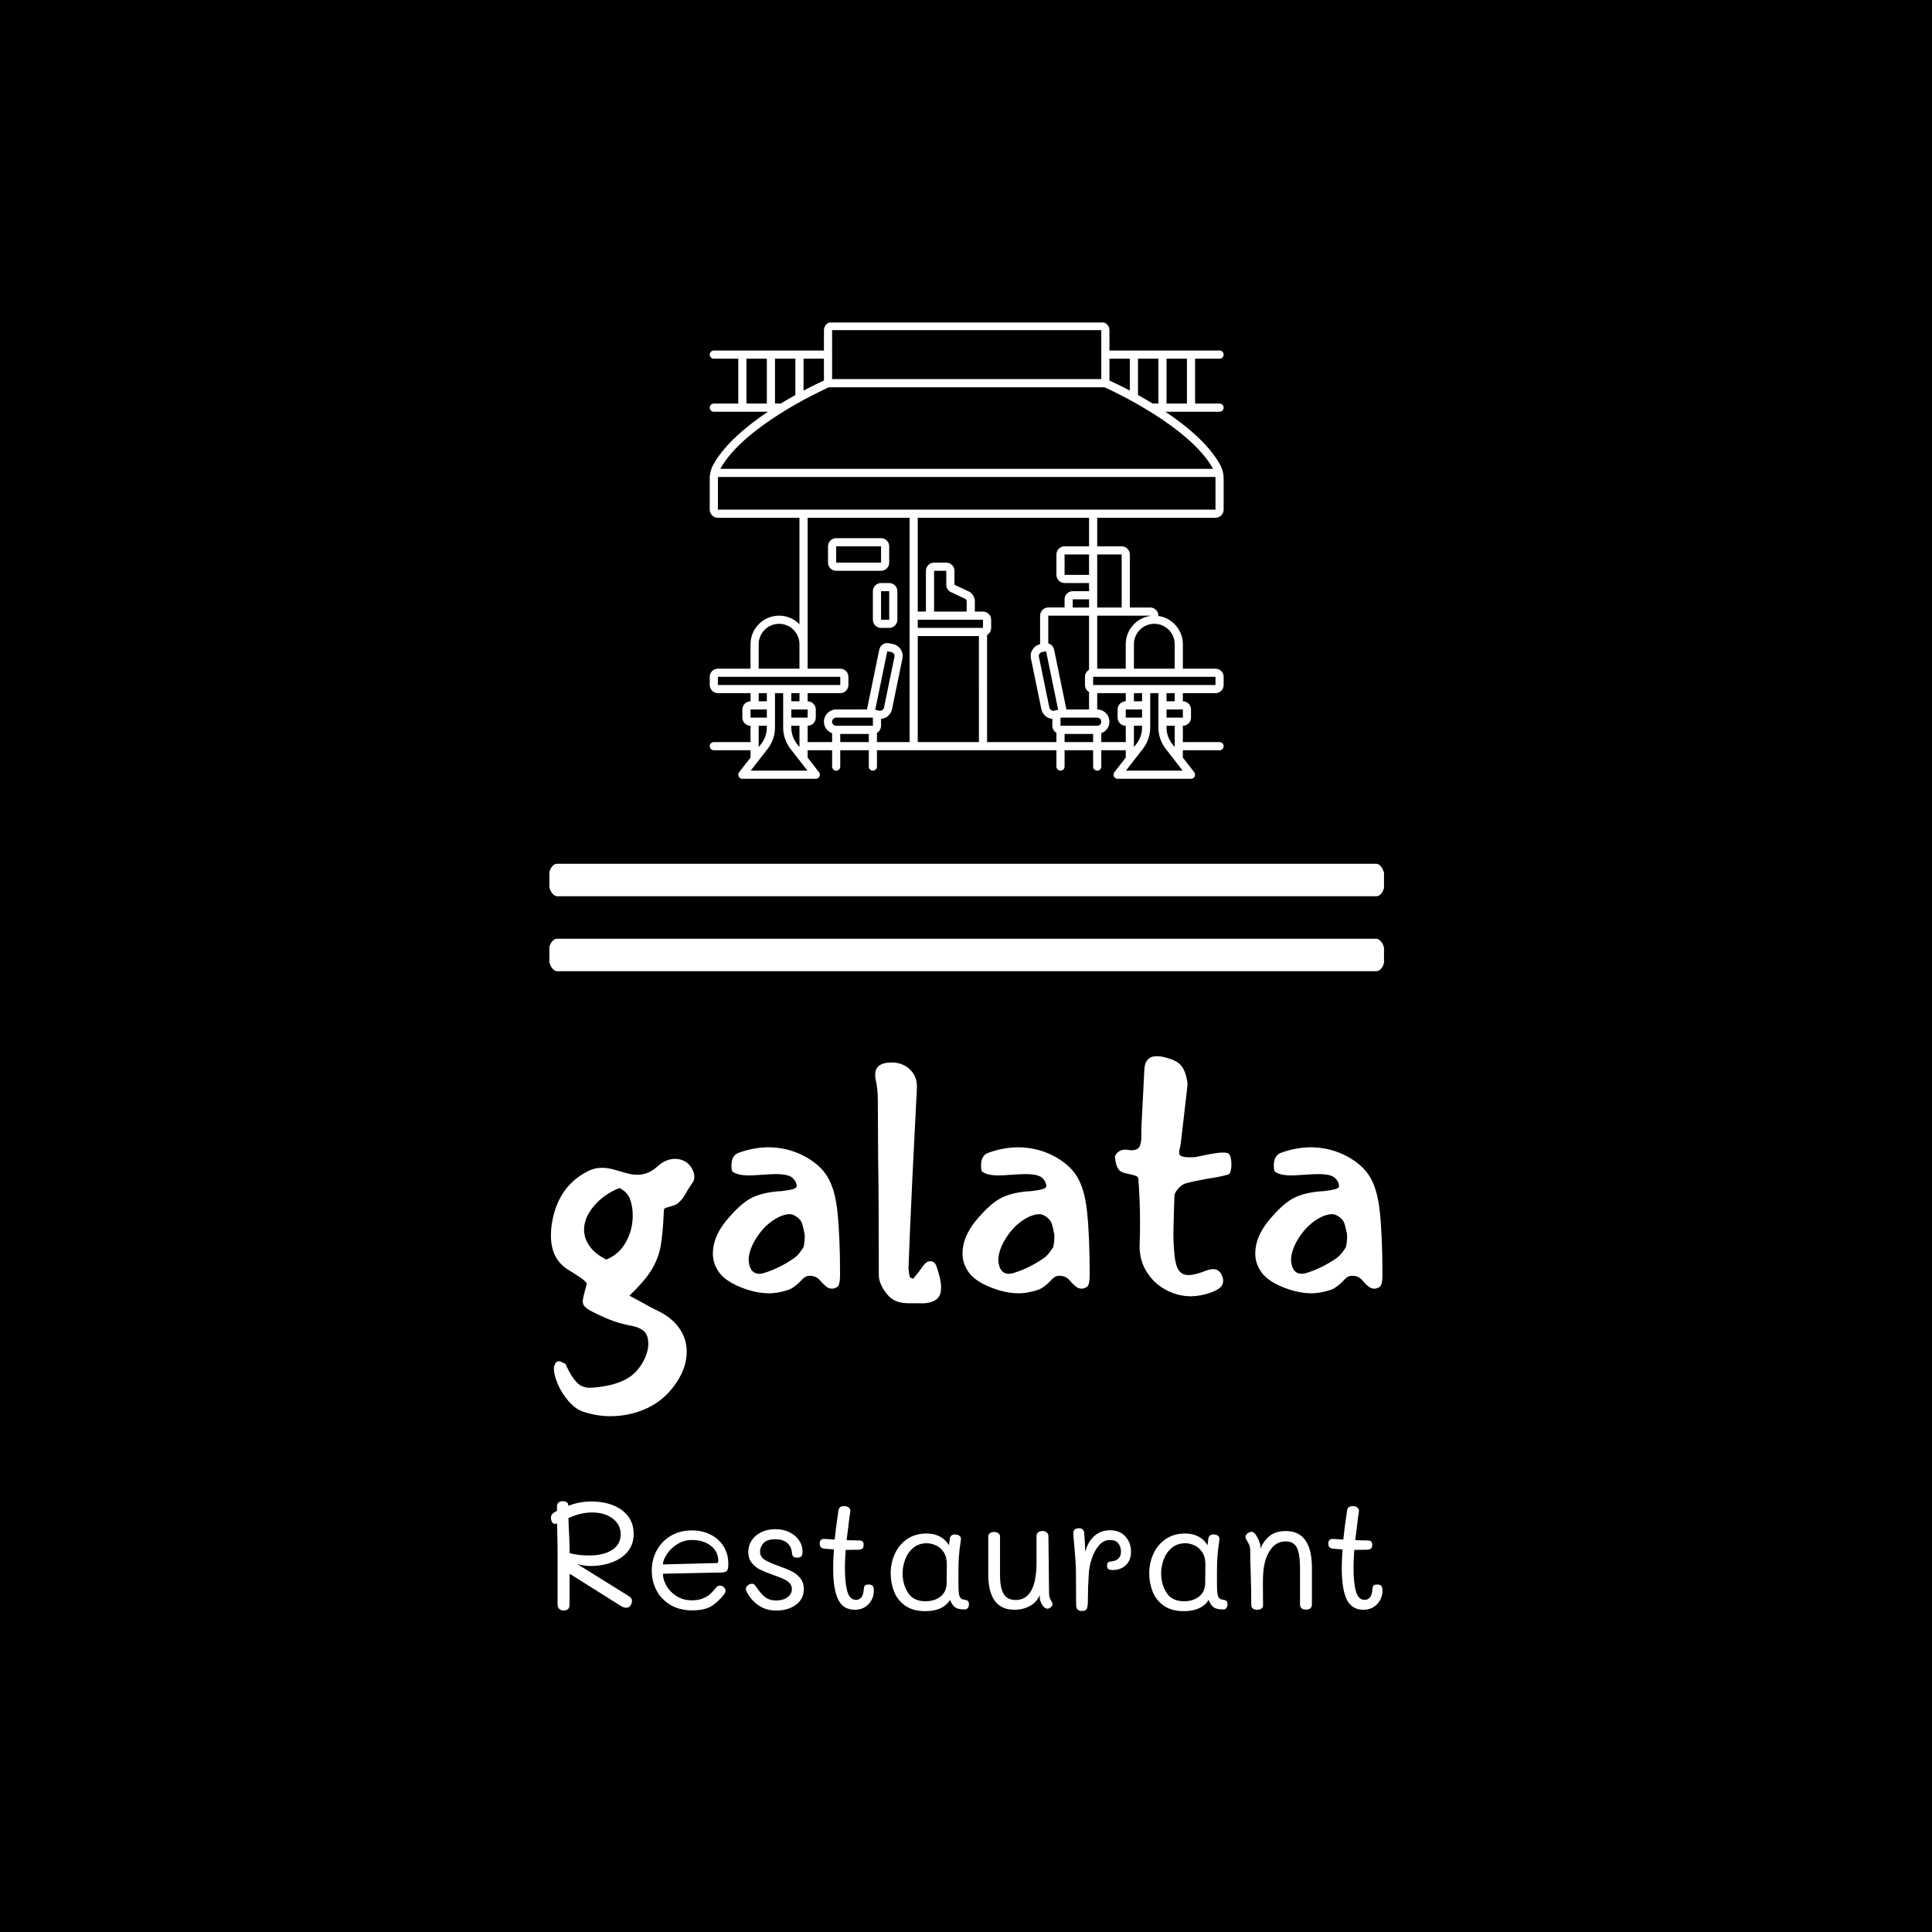 <svg xmlns="http://www.w3.org/2000/svg" version="1.1" xmlns:xlink="http://www.w3.org/1999/xlink" xmlns:svgjs="http://svgjs.dev/svgjs" width="1500" height="1500" viewBox="0 0 1500 1500"><rect width="1500" height="1500" fill="#000000"></rect><g transform="matrix(0.432,0,0,0.432,426.538,250.405)"><svg viewBox="0 0 160 247" data-background-color="#f2f0e4" preserveAspectRatio="xMidYMid meet" height="2315" width="1500" xmlns="http://www.w3.org/2000/svg" xmlns:xlink="http://www.w3.org/1999/xlink"><g id="tight-bounds" transform="matrix(1,0,0,1,-0.127,-0.1)"><svg viewBox="0 0 160.253 247.2" height="247.2" width="160.253"><g><svg viewBox="0 0 397.498 613.164" height="247.2" width="160.253"><g><rect width="397.498" height="15.442" x="0" y="257.695" fill="#ffffff" opacity="1" stroke-width="0" stroke="transparent" fill-opacity="1" class="rect-qz-0" data-fill-palette-color="primary" rx="1%" id="qz-0" data-palette-color="#3d3028"></rect></g><g><rect width="397.498" height="15.442" x="0" y="293.348" fill="#ffffff" opacity="1" stroke-width="0" stroke="transparent" fill-opacity="1" class="rect-qz-1" data-fill-palette-color="primary" rx="1%" id="qz-1" data-palette-color="#3d3028"></rect></g><g transform="matrix(1,0,0,1,0.989,349.213)"><svg viewBox="0 0 395.52 263.951" height="263.951" width="395.52"><g id="textblocktransform"><svg viewBox="0 0 395.52 263.951" height="263.951" width="395.52" id="textblock"><g><svg viewBox="0 0 395.52 171.229" height="171.229" width="395.52"><g transform="matrix(1,0,0,1,0,0)"><svg width="395.52" viewBox="1.75 -35.9 125.54 54.353" height="171.229" data-palette-color="#3d3028"><path d="M18.8-12.6Q18.65-9 18.3-7.15 17.95-5.3 16.93-3.63 15.9-1.95 13.6 0.25L13.6 0.25 15.35 1.2Q16.95 2.1 17.7 2.45L17.7 2.45Q19.95 3.5 21.1 5.13 22.25 6.75 22.25 8.7L22.25 8.7Q22.25 11.1 20.65 13.45L20.65 13.45Q18.95 15.95 16.4 17.18 13.85 18.4 10.95 18.45L10.95 18.45Q8.8 18.5 6.55 17.75L6.55 17.75Q5.5 17.4 4.45 16.23 3.4 15.05 2.78 13.6 2.15 12.15 2.2 11.05L2.2 11.05Q2.25 10.8 2.4 10.53 2.55 10.25 2.75 10.2L2.75 10.2Q2.8 10.15 2.95 10.15L2.95 10.15Q3.1 10.15 3.38 10.28 3.65 10.4 3.75 10.45L3.75 10.45Q4 10.55 4.1 10.9L4.1 10.9Q4.8 12.45 5.65 13.35 6.5 14.25 7.9 14.15L7.9 14.15Q13.05 13.8 14.95 11.3L14.95 11.3Q15.6 10.5 16.03 9.47 16.45 8.45 16.45 7.55L16.45 7.55Q16.45 6.25 15.83 5.65 15.2 5.05 13.9 4.8L13.9 4.8Q12.5 4.55 11.23 4.1 9.95 3.65 8.15 2.75L8.15 2.75Q7.25 2.3 6.9 1.95 6.55 1.6 6.55 1.1L6.55 1.1Q6.55 0.6 7.15-1.45L7.15-1.45Q7.25-1.75 6.23-2.45 5.2-3.15 4.45-3.6L4.45-3.6Q1.75-5.2 1.75-8.8L1.75-8.8Q1.75-9.8 1.9-10.7L1.9-10.7Q2.8-16.2 7.25-18.5L7.25-18.5Q8.3-19.05 9.45-19.05L9.45-19.05Q10.3-19.05 11.2-18.8 12.1-18.55 12.25-18.5L12.25-18.5 13.3-18.2Q14.05-18 14.75-18L14.75-18Q15.7-18 16.48-18.35 17.25-18.7 18.05-19.45L18.05-19.45Q19.2-20.4 20.5-20.4L20.5-20.4Q21.45-20.4 22.2-19.88 22.95-19.35 23.3-18.35L23.3-18.35Q23.4-17.95 23.4-17.7L23.4-17.7Q23.4-17.25 23.25-17L23.25-17Q23.1-16.8 22.4-15.7L22.4-15.7Q22.05-15.05 21.75-14.6 21.45-14.15 20.8-13.6L20.8-13.6Q20.35-13.35 19.85-13.23 19.35-13.1 19.07-13 18.8-12.9 18.8-12.6L18.8-12.6ZM8.3-13.35Q6.75-11.55 6.75-9.7L6.75-9.7Q6.75-8.4 7.58-7.23 8.4-6.05 10.1-5.2L10.1-5.2Q12-5.95 13.05-7.8 14.1-9.65 14.1-11.85L14.1-11.85Q14.1-13.2 13.7-14.3 13.3-15.4 12.1-16L12.1-16Q9.8-15.1 8.3-13.35L8.3-13.35ZM41.75-2.55Q41.3-2.75 40.85-2.75L40.85-2.75Q40.4-2.75 40.07-2.53 39.75-2.3 39.35-1.85L39.35-1.85Q38.75-1.25 38.1-0.85L38.1-0.85Q37.5-0.5 35.9-0.2L35.9-0.2Q35.2-0.1 34.75-0.1L34.75-0.1Q32.65-0.1 30.37-1.03 28.1-1.95 27.15-3.25L27.15-3.25Q26.15-4.65 26.2-6.25L26.2-6.25Q26.25-8.65 28.2-11.05L28.2-11.05Q30.1-13.35 31.67-14.3 33.25-15.25 36-15.5L36-15.5Q36.6-15.5 37.72-15.7 38.85-15.9 38.85-16.25L38.85-16.25Q38.85-16.95 38.22-17.53 37.6-18.1 35.7-18.1L35.7-18.1Q35-18.1 33.6-18L33.6-18Q32.2-17.9 31.65-17.9L31.65-17.9Q29.95-17.9 29.2-18.45L29.2-18.45Q29-18.55 29-19.4L29-19.4Q29-20.9 30.05-21.3L30.05-21.3Q32.2-22.1 34.5-22.15L34.5-22.15Q37.4-22.15 39.87-20.88 42.35-19.6 43.5-17.7L43.5-17.7Q44.65-15.8 45-12.45L45-12.45Q45.4-8.7 45.4-2.9L45.4-2.9Q45.4-1.3 44.95-1.05L44.95-1.05Q44.55-0.8 44.2-0.8L44.2-0.8Q43.75-0.8 43.37-1.07 43-1.35 42.55-1.85L42.55-1.85Q42.1-2.4 41.75-2.55L41.75-2.55ZM33.85-3.15Q36.2-3.85 38.45-5.4L38.45-5.4Q38.95-5.75 39.35-6.3 39.75-6.85 39.85-7L39.85-7Q39.95-7.15 40.02-7.88 40.1-8.6 40.05-9.05L40.05-9.05Q40-9.2 39.87-9.85 39.75-10.5 39.5-11L39.5-11Q39.25-11.4 38.7-11.75 38.15-12.1 37.7-12.05L37.7-12.05Q36.75-12 35.65-11.35 34.55-10.7 33.6-9.6L33.6-9.6Q32.65-8.45 32.12-7.28 31.6-6.1 31.6-5.1L31.6-5.1Q31.7-3.75 32.35-3.3L32.35-3.3Q32.7-3.05 33.2-3.05L33.2-3.05Q33.6-3.05 33.85-3.15L33.85-3.15ZM56.45-2.3Q57.45-3.5 57.9-4.2L57.9-4.2Q58.45-4.95 59.05-4.95L59.05-4.95Q59.65-4.95 59.95-4.2L59.95-4.2Q60.65-2.2 60.65-1.05L60.65-1.05Q60.65-0.55 60.6-0.3L60.6-0.3Q60.4 0.7 59.47 1.1 58.55 1.5 57.3 1.4L57.3 1.4Q56.85 1.4 55.77 1.4 54.7 1.4 53.92 1.1 53.15 0.8 52.55 0.1L52.55 0.1Q51.25-1.45 51.25-2.9L51.25-2.9Q51.25-14.6 51.15-20.5L51.15-20.5 51.1-29.3Q51.1-31.05 50.75-32.5L50.75-32.5Q50.7-32.75 50.7-33.1L50.7-33.1Q50.7-34.95 53.2-34.95L53.2-34.95Q54.85-34.95 55.97-33.88 57.1-32.8 57-31.05L57-31.05Q56.85-28.4 56.6-23.1L56.6-23.1 56.3-17.1Q55.9-8.6 55.75-4.35L55.75-4.35Q55.7-3.85 55.8-3.25 55.9-2.65 55.95-2.5L55.95-2.5 56.45-2.3ZM79.44-2.55Q78.99-2.75 78.54-2.75L78.54-2.75Q78.09-2.75 77.77-2.53 77.44-2.3 77.04-1.85L77.04-1.85Q76.44-1.25 75.79-0.85L75.79-0.85Q75.19-0.5 73.59-0.2L73.59-0.2Q72.89-0.1 72.44-0.1L72.44-0.1Q70.34-0.1 68.07-1.03 65.79-1.95 64.84-3.25L64.84-3.25Q63.84-4.65 63.89-6.25L63.89-6.25Q63.94-8.65 65.89-11.05L65.89-11.05Q67.79-13.35 69.37-14.3 70.94-15.25 73.69-15.5L73.69-15.5Q74.29-15.5 75.42-15.7 76.54-15.9 76.54-16.25L76.54-16.25Q76.54-16.95 75.92-17.53 75.29-18.1 73.39-18.1L73.39-18.1Q72.69-18.1 71.29-18L71.29-18Q69.89-17.9 69.34-17.9L69.34-17.9Q67.64-17.9 66.89-18.45L66.89-18.45Q66.69-18.55 66.69-19.4L66.69-19.4Q66.69-20.9 67.74-21.3L67.74-21.3Q69.89-22.1 72.19-22.15L72.19-22.15Q75.09-22.15 77.57-20.88 80.04-19.6 81.19-17.7L81.19-17.7Q82.34-15.8 82.69-12.45L82.69-12.45Q83.09-8.7 83.09-2.9L83.09-2.9Q83.09-1.3 82.64-1.05L82.64-1.05Q82.24-0.8 81.89-0.8L81.89-0.8Q81.44-0.8 81.07-1.07 80.69-1.35 80.24-1.85L80.24-1.85Q79.79-2.4 79.44-2.55L79.44-2.55ZM71.54-3.15Q73.89-3.85 76.14-5.4L76.14-5.4Q76.64-5.75 77.04-6.3 77.44-6.85 77.54-7L77.54-7Q77.64-7.15 77.72-7.88 77.79-8.6 77.74-9.05L77.74-9.05Q77.69-9.2 77.57-9.85 77.44-10.5 77.19-11L77.19-11Q76.94-11.4 76.39-11.75 75.84-12.1 75.39-12.05L75.39-12.05Q74.44-12 73.34-11.35 72.24-10.7 71.29-9.6L71.29-9.6Q70.34-8.45 69.82-7.28 69.29-6.1 69.29-5.1L69.29-5.1Q69.39-3.75 70.04-3.3L70.04-3.3Q70.39-3.05 70.89-3.05L70.89-3.05Q71.29-3.05 71.54-3.15L71.54-3.15ZM87.59-18.65Q87.24-19.05 87.12-19.5 86.99-19.95 86.89-20.75L86.89-20.75Q87.34-21.8 88.54-21.8L88.54-21.8Q89.14-21.7 89.39-21.7L89.39-21.7Q90.39-21.7 90.64-22.3 90.89-22.9 90.89-23.7 90.89-24.5 90.89-24.95L90.89-24.95 91.04-27.95Q91.09-28.95 91.17-30.43 91.24-31.9 91.34-33.85L91.34-33.85Q91.39-34.9 91.87-35.4 92.34-35.9 93.19-35.9L93.19-35.9Q93.79-35.9 94.14-35.8L94.14-35.8Q96.19-35.35 96.89-34.5 97.59-33.65 97.84-31.95L97.84-31.95Q97.89-31.6 97.74-30.5L97.74-30.5 96.84-22.7Q96.79-22.4 96.69-21.98 96.59-21.55 96.59-21.35L96.59-21.35Q96.59-20.9 97.09-20.75 97.59-20.6 98.94-20.65L98.94-20.65Q101.24-21.15 102.44-21.3L102.44-21.3Q102.69-21.35 103.24-21.35L103.24-21.35Q103.84-21.35 104.04-21.2L104.04-21.2Q104.24-21.1 104.37-20.63 104.49-20.15 104.49-19.55L104.49-19.55Q104.49-19 104.37-18.55 104.24-18.1 104.04-18.05L104.04-18.05Q102.69-17.65 100.84-17.4L100.84-17.4Q98.64-17 97.59-16.7L97.59-16.7Q97.04-16.55 96.49-15.95 95.94-15.35 95.89-14.85L95.89-14.85Q95.79-12.4 95.74-9.85L95.74-9.85Q95.69-7.9 95.89-5.95L95.89-5.95Q96.04-4.3 96.54-3.58 97.04-2.85 98.04-2.85L98.04-2.85Q98.84-2.85 100.34-3.4L100.34-3.4Q101.14-3.75 101.74-3.75L101.74-3.75Q102.69-3.75 103.09-2.7L103.09-2.7Q103.24-2.35 103.24-2L103.24-2Q103.24-1.35 102.77-0.95 102.29-0.55 101.49-0.25L101.49-0.25Q99.99 0.3 98.44 0.35L98.44 0.35Q96.34 0.35 94.49-0.68 92.64-1.7 91.57-3.55 90.49-5.4 90.64-7.8L90.64-7.8Q90.69-8.75 90.69-10.8L90.69-10.8Q90.69-14.05 90.44-17.4L90.44-17.4Q90.39-17.7 90.09-17.82 89.79-17.95 89.09-18.1L89.09-18.1Q87.94-18.3 87.59-18.65L87.59-18.65ZM123.64-2.55Q123.19-2.75 122.74-2.75L122.74-2.75Q122.29-2.75 121.96-2.53 121.64-2.3 121.24-1.85L121.24-1.85Q120.64-1.25 119.99-0.85L119.99-0.85Q119.39-0.5 117.79-0.2L117.79-0.2Q117.09-0.1 116.64-0.1L116.64-0.1Q114.54-0.1 112.26-1.03 109.99-1.95 109.04-3.25L109.04-3.25Q108.04-4.65 108.09-6.25L108.09-6.25Q108.14-8.65 110.09-11.05L110.09-11.05Q111.99-13.35 113.56-14.3 115.14-15.25 117.89-15.5L117.89-15.5Q118.49-15.5 119.61-15.7 120.74-15.9 120.74-16.25L120.74-16.25Q120.74-16.95 120.11-17.53 119.49-18.1 117.59-18.1L117.59-18.1Q116.89-18.1 115.49-18L115.49-18Q114.09-17.9 113.54-17.9L113.54-17.9Q111.84-17.9 111.09-18.45L111.09-18.45Q110.89-18.55 110.89-19.4L110.89-19.4Q110.89-20.9 111.94-21.3L111.94-21.3Q114.09-22.1 116.39-22.15L116.39-22.15Q119.29-22.15 121.76-20.88 124.24-19.6 125.39-17.7L125.39-17.7Q126.54-15.8 126.89-12.45L126.89-12.45Q127.29-8.7 127.29-2.9L127.29-2.9Q127.29-1.3 126.84-1.05L126.84-1.05Q126.44-0.8 126.09-0.8L126.09-0.8Q125.64-0.8 125.26-1.07 124.89-1.35 124.44-1.85L124.44-1.85Q123.99-2.4 123.64-2.55L123.64-2.55ZM115.74-3.15Q118.09-3.85 120.34-5.4L120.34-5.4Q120.84-5.75 121.24-6.3 121.64-6.85 121.74-7L121.74-7Q121.84-7.15 121.91-7.88 121.99-8.6 121.94-9.05L121.94-9.05Q121.89-9.2 121.76-9.85 121.64-10.5 121.39-11L121.39-11Q121.14-11.4 120.59-11.75 120.04-12.1 119.59-12.05L119.59-12.05Q118.64-12 117.54-11.35 116.44-10.7 115.49-9.6L115.49-9.6Q114.54-8.45 114.01-7.28 113.49-6.1 113.49-5.1L113.49-5.1Q113.59-3.75 114.24-3.3L114.24-3.3Q114.59-3.05 115.09-3.05L115.09-3.05Q115.49-3.05 115.74-3.15L115.74-3.15Z" opacity="1" transform="matrix(1,0,0,1,0,0)" fill="#ffffff" class="wordmark-text-0" data-fill-palette-color="primary" id="text-0"></path></svg></g></svg></g><g transform="matrix(1,0,0,1,0,211.652)"><svg viewBox="0 0 395.52 52.3" height="52.3" width="395.52"><g transform="matrix(1,0,0,1,0,0)"><svg width="395.52" viewBox="2.35 -35.1 268.83 35.55" height="52.3" data-palette-color="#3d3028"><path d="M27.55-4.4Q28.55-3.8 28.55-2.9L28.55-2.9Q28.55-2.05 28.05-1.35 27.55-0.65 26.65-0.65L26.65-0.65Q26.25-0.65 25.78-0.83 25.3-1 25-1.2L25-1.2 8.4-11.65Q8.35-8 8.35-1.5L8.35-1.5Q8.35-0.65 7.85-0.2 7.35 0.25 6.5 0.25L6.5 0.25Q5.55 0.25 5.03-0.28 4.5-0.8 4.5-1.8L4.5-1.8 4.5-17.6Q4.5-20.5 4.4-24.9L4.4-24.9 4.35-27.9 4.2-27.85Q3.9-27.75 3.75-27.75L3.75-27.75Q3-27.75 2.68-28.38 2.35-29 2.35-29.85L2.35-29.85Q2.35-30.95 3.85-31.75L3.85-31.75 4.3-31.95 4.3-33.35Q4.3-34.2 4.8-34.65 5.3-35.1 6.15-35.1L6.15-35.1Q6.95-35.1 7.45-34.75 7.95-34.4 7.95-33.85L7.95-33.85 7.95-33.6Q11.5-35 15.35-35L15.35-35Q19.5-35 22.63-33.7 25.75-32.4 27.43-30.05 29.1-27.7 29.1-24.55L29.1-24.55Q29.1-21.15 27.18-18.82 25.25-16.5 22.08-15.33 18.9-14.15 15.1-14.15L15.1-14.15Q13.3-14.15 10.9-14.75L10.9-14.75 27.55-4.4ZM15.6-31.45Q13.8-31.45 12-31.03 10.2-30.6 8-29.65L8-29.65Q8.1-27.75 8.1-26.85L8.1-26.85Q8.35-22.75 8.4-18.3L8.4-18.3Q11.1-17.55 14.7-17.55L14.7-17.55Q19.4-17.55 22.15-19.35 24.9-21.15 24.9-24.4L24.9-24.4Q24.9-27.5 22.33-29.48 19.75-31.45 15.6-31.45L15.6-31.45ZM48.05 0.2Q43.95 0.2 40.97-1.58 38-3.35 36.47-6.28 34.95-9.2 34.95-12.65L34.95-12.65Q34.95-16.2 36.55-19.18 38.15-22.15 41.1-23.9 44.05-25.65 47.9-25.65L47.9-25.65Q51.3-25.65 54-24.28 56.7-22.9 58.2-20.45 59.7-18 59.7-14.85L59.7-14.85Q59.7-13.35 59.35-12.73 59-12.1 57.6-12.05L57.6-12.05 38.55-11.65Q38.55-9.75 39.7-7.75 40.85-5.75 42.97-4.4 45.1-3.05 47.9-3.05L47.9-3.05Q50-3.05 51.5-3.68 53-4.3 53.85-5.1 54.7-5.9 55.9-7.35L55.9-7.35Q56.25-7.8 57-7.8L57-7.8Q57.65-7.8 58.22-7.3 58.8-6.8 58.8-6.15L58.8-6.15Q58.8-5.65 58.4-5.1L58.4-5.1Q56.8-2.9 54.52-1.35 52.25 0.2 48.05 0.2L48.05 0.2ZM38.55-14.65L55.95-15.1Q56.45-15.1 56.45-15.8L56.45-15.8Q56.45-18.8 54.05-20.68 51.65-22.55 48-22.55L48-22.55Q45.25-22.55 43.1-21.15 40.95-19.75 39.75-17.85 38.55-15.95 38.55-14.65L38.55-14.65ZM75.25 0.25Q71.85 0.25 69.45-1.43 67.05-3.1 65.7-5.7L65.7-5.7Q65.35-6.4 65.35-6.65L65.35-6.65Q65.35-7.35 65.97-7.88 66.6-8.4 67.35-8.4L67.35-8.4Q67.85-8.4 68.12-8.13 68.4-7.85 68.9-7.15L68.9-7.15Q70.15-5.25 71.55-4.13 72.95-3 75.25-3L75.25-3Q77.4-3 78.82-4.05 80.25-5.1 80.25-6.7L80.25-6.7Q80.25-7.85 79.47-8.65 78.7-9.45 77.57-9.95 76.45-10.45 74.35-11.2L74.35-11.2Q71.7-12.15 70.07-12.93 68.45-13.7 67.3-15.13 66.15-16.55 66.15-18.75L66.15-18.75Q66.15-20.7 67.22-22.38 68.3-24.05 70.3-25.05 72.3-26.05 74.9-26.05L74.9-26.05Q77.5-26.05 79.5-25.05 81.5-24.05 82.6-22.4 83.7-20.75 83.7-18.75L83.7-18.75Q83.7-17.75 83.32-17.3 82.95-16.85 82-16.85L82-16.85Q81-16.85 80.67-17.23 80.35-17.6 80.3-18.2L80.3-18.2Q80.1-20.55 78.65-21.68 77.2-22.8 74.9-22.8L74.9-22.8Q72.2-22.8 71.07-21.53 69.95-20.25 69.95-18.8L69.95-18.8Q69.95-17.1 71.42-16.18 72.9-15.25 76-14.15L76-14.15Q78.65-13.2 80.25-12.4 81.85-11.6 82.97-10.2 84.1-8.8 84.1-6.7L84.1-6.7Q84.1-3.45 81.55-1.6 79 0.25 75.25 0.25L75.25 0.25ZM105.09-8.15Q105.99-8.15 106.37-7.73 106.74-7.3 106.74-6.2L106.74-6.2Q106.74-3.6 105.02-1.8 103.29 0 100.59 0L100.59 0Q96.84 0 95.22-3.3 93.59-6.6 93.59-13.55L93.59-13.55Q93.59-16.15 93.84-19.5L93.84-19.5Q93.29-19.55 90.74-19.75L90.74-19.75Q89.24-19.9 89.24-21.4L89.24-21.4Q89.24-22.9 90.69-22.9L90.69-22.9Q91.09-22.9 92.39-22.8L92.39-22.8Q93.49-22.7 94.09-22.7L94.09-22.7Q94.44-26.4 95.29-32L95.29-32Q95.39-32.75 95.82-33.13 96.24-33.5 97.19-33.5L97.19-33.5Q98.14-33.5 98.69-33 99.24-32.5 99.14-31.75L99.14-31.75 98.89-30.1Q98.14-24.3 97.94-22.5L97.94-22.5 101.94-22.4Q102.69-22.4 103.07-22.1 103.44-21.8 103.44-21.05L103.44-21.05Q103.44-20.1 103.07-19.78 102.69-19.45 101.64-19.4L101.64-19.4Q100.09-19.35 97.64-19.35L97.64-19.35Q97.39-16.2 97.39-13.55L97.39-13.55Q97.39-8.7 98.17-5.95 98.94-3.2 100.99-3.2L100.99-3.2Q102.09-3.2 102.74-4.05 103.39-4.9 103.49-6.6L103.49-6.6Q103.54-7.4 103.82-7.78 104.09-8.15 105.09-8.15L105.09-8.15ZM136.09-3.25Q136.79-3.15 137.14-2.85 137.49-2.55 137.49-1.75L137.49-1.75Q137.49-1 137.12-0.55 136.74-0.1 136.09-0.1L136.09-0.1Q134.04-0.1 133.07-0.75 132.09-1.4 131.39-3.2L131.39-3.2Q129.14 0.45 123.39 0.45L123.39 0.45Q119.34 0.45 116.84-1.35 114.34-3.15 113.27-5.93 112.19-8.7 112.19-11.8L112.19-11.8Q112.19-15.15 113.54-18.1 114.89-21.05 117.52-22.85 120.14-24.65 123.79-24.65L123.79-24.65Q126.29-24.65 128.14-23.65 129.99-22.65 131.04-20.85L131.04-20.85 131.24-22.5Q131.34-24.35 132.94-24.35L132.94-24.35Q133.94-24.35 134.47-23.88 134.99-23.4 134.89-22.75L134.89-22.75 134.74-21.5Q134.39-19.4 134.24-17.15L134.24-17.15Q134.09-15.25 134.09-12.05L134.09-12.05 134.09-8.6Q134.09-6.45 134.22-5.43 134.34-4.4 134.74-3.85 135.14-3.3 136.09-3.25L136.09-3.25ZM130.29-8.65Q130.34-11 130.34-14.7L130.34-14.7Q130.34-17.15 129.29-18.68 128.24-20.2 126.74-20.85 125.24-21.5 123.89-21.5L123.89-21.5Q121.24-21.5 119.47-20 117.69-18.5 116.87-16.25 116.04-14 116.04-11.8L116.04-11.8Q116.04-8.3 117.77-5.53 119.49-2.75 123.44-2.75L123.44-2.75Q126.39-2.75 128.32-4.28 130.24-5.8 130.29-8.65L130.29-8.65ZM163.39-5.5Q163.39-4.55 163.61-3.9 163.84-3.25 164.19-2.68 164.54-2.1 164.54-1.9L164.54-1.9Q164.54-1.35 163.99-0.85 163.44-0.35 162.94-0.35L162.94-0.35Q161.94-0.35 161.16-1.6 160.39-2.85 160.39-4L160.39-4 160.39-4.7Q159.34-2.4 157.16-1.2 154.99 0 152.19 0L152.19 0Q147.94 0 145.84-2.9 143.74-5.8 143.74-11.35L143.74-11.35 143.74-23.7Q143.74-24.35 144.26-24.75 144.79-25.15 145.59-25.15L145.59-25.15Q146.44-25.15 146.99-24.75 147.54-24.35 147.54-23.7L147.54-23.7 147.54-11.25Q147.54-7.05 148.74-5.1 149.94-3.15 152.59-3.15L152.59-3.15Q159.34-3.15 159.34-15.4L159.34-15.4 159.34-23.75Q159.34-24.55 159.84-25 160.34-25.45 161.19-25.45L161.19-25.45Q162.09-25.45 162.64-25 163.19-24.55 163.19-23.75L163.19-23.75 163.39-5.5ZM183.09-25.7Q186.29-25.7 188.09-23.68 189.89-21.65 189.89-18.75L189.89-18.75Q189.89-16 188.24-14.43 186.59-12.85 183.99-12.85L183.99-12.85Q182.99-12.85 182.56-13.15 182.14-13.45 182.14-14.25L182.14-14.25Q182.14-15.55 183.39-15.6L183.39-15.6Q186.64-15.9 186.64-18.8L186.64-18.8Q186.64-20.35 185.79-21.45 184.94-22.55 183.04-22.55L183.04-22.55Q181.04-22.55 179.56-20.85 178.09-19.15 177.24-16.63 176.39-14.1 176.24-11.65L176.24-11.65Q175.94-7.05 175.94-2.95L175.94-2.95Q175.94-0.9 175.56-0.25 175.19 0.4 174.09 0.4L174.09 0.4Q172.99 0.4 172.56-0.13 172.14-0.65 172.14-1.95L172.14-1.95 172.09-11.5Q172.09-14.8 171.59-20.2L171.59-20.2Q171.29-23.35 171.24-24.7L171.24-24.7Q171.19-25.5 171.69-25.93 172.19-26.35 173.09-26.35L173.09-26.35Q174.64-26.35 174.74-24.85L174.74-24.85Q175.04-21.7 175.09-18.7L175.09-18.7Q175.94-22 178.04-23.85 180.14-25.7 183.09-25.7L183.09-25.7ZM219.68-3.25Q220.38-3.15 220.73-2.85 221.08-2.55 221.08-1.75L221.08-1.75Q221.08-1 220.71-0.55 220.33-0.1 219.68-0.1L219.68-0.1Q217.63-0.1 216.66-0.75 215.68-1.4 214.98-3.2L214.98-3.2Q212.73 0.45 206.98 0.45L206.98 0.45Q202.93 0.45 200.43-1.35 197.93-3.15 196.86-5.93 195.78-8.7 195.78-11.8L195.78-11.8Q195.78-15.15 197.13-18.1 198.48-21.05 201.11-22.85 203.73-24.65 207.38-24.65L207.38-24.65Q209.88-24.65 211.73-23.65 213.58-22.65 214.63-20.85L214.63-20.85 214.83-22.5Q214.93-24.35 216.53-24.35L216.53-24.35Q217.53-24.35 218.06-23.88 218.58-23.4 218.48-22.75L218.48-22.75 218.33-21.5Q217.98-19.4 217.83-17.15L217.83-17.15Q217.68-15.25 217.68-12.05L217.68-12.05 217.68-8.6Q217.68-6.45 217.81-5.43 217.93-4.4 218.33-3.85 218.73-3.3 219.68-3.25L219.68-3.25ZM213.88-8.65Q213.93-11 213.93-14.7L213.93-14.7Q213.93-17.15 212.88-18.68 211.83-20.2 210.33-20.85 208.83-21.5 207.48-21.5L207.48-21.5Q204.83-21.5 203.06-20 201.28-18.5 200.46-16.25 199.63-14 199.63-11.8L199.63-11.8Q199.63-8.3 201.36-5.53 203.08-2.75 207.03-2.75L207.03-2.75Q209.98-2.75 211.91-4.28 213.83-5.8 213.88-8.65L213.88-8.65ZM239.93-25.45Q248.38-25.45 248.38-13.5L248.38-13.5 248.38-1.8Q248.38-0.05 246.53-0.05L246.53-0.05Q244.53-0.05 244.53-1.75L244.53-1.75 244.53-13.55Q244.53-17.95 243.53-20.03 242.53-22.1 239.93-22.1L239.93-22.1Q237.18-22.1 235.43-20 233.68-17.9 232.98-14.5L232.98-14.5Q232.53-12.2 232.53-8.85L232.53-8.85 232.58-1.45Q232.58-0.75 232.08-0.38 231.58 0 230.73 0L230.73 0Q229.78 0 229.28-0.4 228.78-0.8 228.78-1.45L228.78-1.45Q228.78-5.9 228.58-12.3L228.58-12.3Q228.43-16 228.43-18.85L228.43-18.85Q228.43-20.1 228.16-20.83 227.88-21.55 227.08-22.85L227.08-22.85Q226.88-23.15 226.88-23.55L226.88-23.55Q226.88-24.15 227.56-24.68 228.23-25.2 228.88-25.2L228.88-25.2Q229.53-25.2 230.23-24.25L230.23-24.25Q230.78-23.45 231.26-22.33 231.73-21.2 231.73-20.2L231.73-20.2 231.73-19.65Q232.63-22.15 234.63-23.8 236.63-25.45 239.93-25.45L239.93-25.45ZM269.53-8.15Q270.43-8.15 270.8-7.73 271.18-7.3 271.18-6.2L271.18-6.2Q271.18-3.6 269.45-1.8 267.73 0 265.03 0L265.03 0Q261.28 0 259.65-3.3 258.03-6.6 258.03-13.55L258.03-13.55Q258.03-16.15 258.28-19.5L258.28-19.5Q257.73-19.55 255.18-19.75L255.18-19.75Q253.68-19.9 253.68-21.4L253.68-21.4Q253.68-22.9 255.13-22.9L255.13-22.9Q255.53-22.9 256.83-22.8L256.83-22.8Q257.93-22.7 258.53-22.7L258.53-22.7Q258.88-26.4 259.73-32L259.73-32Q259.83-32.75 260.25-33.13 260.68-33.5 261.63-33.5L261.63-33.5Q262.58-33.5 263.13-33 263.68-32.5 263.58-31.75L263.58-31.75 263.33-30.1Q262.58-24.3 262.38-22.5L262.38-22.5 266.38-22.4Q267.13-22.4 267.5-22.1 267.88-21.8 267.88-21.05L267.88-21.05Q267.88-20.1 267.5-19.78 267.13-19.45 266.08-19.4L266.08-19.4Q264.53-19.35 262.08-19.35L262.08-19.35Q261.83-16.2 261.83-13.55L261.83-13.55Q261.83-8.7 262.6-5.95 263.38-3.2 265.43-3.2L265.43-3.2Q266.53-3.2 267.18-4.05 267.83-4.9 267.93-6.6L267.93-6.6Q267.98-7.4 268.25-7.78 268.53-8.15 269.53-8.15L269.53-8.15Z" opacity="1" transform="matrix(1,0,0,1,0,0)" fill="#ffffff" class="slogan-text-1" data-fill-palette-color="secondary" id="text-1"></path></svg></g></svg></g></svg></g></svg></g><g transform="matrix(1,0,0,1,76.533,0)"><svg viewBox="0 0 244.431 217.272" height="217.272" width="244.431"><g><svg xmlns="http://www.w3.org/2000/svg" xmlns:xlink="http://www.w3.org/1999/xlink" version="1.1" x="0" y="0" viewBox="0 0 504 448" style="enable-background:new 0 0 504 448;" xml:space="preserve" height="217.272" width="244.431" class="icon-icon-0" data-fill-palette-color="accent" id="icon-0"><path d="M124 244h44c4.411 0 8-3.589 8-8v-16c0-4.411-3.589-8-8-8h-44c-4.411 0-8 3.589-8 8v16C116 240.411 119.589 244 124 244zM124 220h44l0.005 16H124V220zM168 256c-4.411 0-8 3.589-8 8v28c0 4.411 3.589 8 8 8h8c4.411 0 8-3.589 8-8v-28c0-4.411-3.589-8-8-8H168zM168 292v-28h8l0.005 28H168zM500 36c2.209 0 4-1.791 4-4s-1.791-4-4-4H392V8c0-4.411-3.589-8-8-8H120c-4.411 0-8 3.589-8 8v20H4c-2.209 0-4 1.791-4 4s1.791 4 4 4h24v44H4c-2.209 0-4 1.791-4 4s1.791 4 4 4h53.089c-21.132 14.155-42.574 32.099-53.557 51.842C1.221 143.994 0 148.706 0 153.468V184c0 4.411 3.589 8 8 8h80v104.431C82.914 291.234 75.829 288 68 288c-15.439 0-28 12.561-28 28v24H8c-4.411 0-8 3.589-8 8v8c0 4.411 3.589 8 8 8h32v8c-4.411 0-8 3.589-8 8v8c0 4.411 3.589 8 8 8v16H4c-2.209 0-4 1.791-4 4s1.791 4 4 4h36v7.199l-11.157 14.345c-0.938 1.206-1.107 2.841-0.436 4.214C29.078 447.13 30.473 448 32 448h72c1.527 0 2.922-0.87 3.593-2.242 0.672-1.373 0.503-3.008-0.436-4.214L96 427.199V420h24v16c0 2.209 1.791 4 4 4s4-1.791 4-4v-16h28v16c0 2.209 1.791 4 4 4s4-1.791 4-4v-16h176v16c0 2.209 1.791 4 4 4s4-1.791 4-4v-16h28v16c0 2.209 1.791 4 4 4s4-1.791 4-4v-16h24v7.199l-11.157 14.345c-0.938 1.206-1.107 2.841-0.436 4.214C397.078 447.13 398.473 448 400 448h72c1.527 0 2.922-0.87 3.593-2.242 0.672-1.373 0.503-3.008-0.436-4.214L464 427.199V420h36c2.209 0 4-1.791 4-4s-1.791-4-4-4h-36v-16c4.411 0 8-3.589 8-8v-8c0-4.411-3.589-8-8-8v-8h32c4.411 0 8-3.589 8-8v-8c0-4.411-3.589-8-8-8h-32v-24c0-14.081-10.449-25.762-24-27.71V288c0-4.411-3.589-8-8-8h-20v-52c0-4.411-3.589-8-8-8h-24v-28h116c4.411 0 8-3.589 8-8v-30.532c0-4.762-1.221-9.474-3.531-13.626-10.984-19.743-32.425-37.687-53.557-51.842H500c2.209 0 4-1.791 4-4s-1.791-4-4-4h-24V36H500zM56 80H36V36h20V80zM420 36h20v44h-5.608c-4.994-3.049-9.841-5.849-14.392-8.376V36zM392 36h20v31.291c-9.164-4.839-16.394-8.239-20-9.882V36zM120 8h264v48H120V8zM92 36h20v21.409c-3.606 1.643-10.836 5.043-20 9.882V36zM64 36h20v35.624c-4.551 2.527-9.397 5.327-14.392 8.376H64V36zM48 316c0-11.028 8.972-20 20-20s20 8.972 20 20v24H48V316zM8 356v-8h120l0.005 8H8zM88 364v8h-8v-8H88zM80 396h8v20.913l-2.523-3.244C81.945 409.129 80 403.46 80 397.707V396zM56 364v8h-8v-8H56zM40 380h16v8H40V380zM56 396v1.707c0 5.753-1.945 11.422-5.477 15.962L48 416.913V396H56zM40.179 440l16.659-21.419C61.456 412.644 64 405.229 64 397.707V364h8v33.707c0 7.522 2.544 14.937 7.162 20.874L95.821 440H40.179zM80 388v-8h16v8H80zM156 412h-28v-8h28V412zM124 396c-2.206 0-4-1.794-4-4s1.794-4 4-4h36l0.005 8H124zM162.551 380.424c-0.084-0.028-0.167-0.058-0.253-0.084l11.824-57.456 3.918 0.807c1.047 0.215 1.946 0.825 2.534 1.718s0.793 1.96 0.577 3.006l-10.218 49.651c-0.215 1.047-0.825 1.946-1.718 2.534-0.893 0.587-1.963 0.79-3.006 0.577L162.551 380.424zM196 412h-32v-9.083c2.387-1.386 4-3.964 4-6.917v-6.779c1.984-0.16 3.907-0.815 5.616-1.941 2.677-1.763 4.507-4.463 5.153-7.602l10.218-49.651c0.646-3.14 0.031-6.343-1.732-9.02-1.763-2.677-4.463-4.507-7.602-5.153l-3.918-0.807c-2.097-0.431-4.229-0.021-6.014 1.155-1.785 1.176-3.005 2.976-3.436 5.068l-11.83 57.489c-0.085 0.416-0.127 0.829-0.147 1.239H124c-6.617 0-12 5.383-12 12 0 5.213 3.347 9.647 8 11.3v8.7H96v-16c4.411 0 8-3.589 8-8v-8c0-4.411-3.589-8-8-8v-8h32c4.411 0 8-3.589 8-8v-8c0-4.411-3.589-8-8-8H96V192h100V412zM264 412h-60V308h60V412zM268 300h-64v-8h64V300zM235.885 264.596c0.119 0.071 0.242 0.136 0.367 0.194l14.431 6.729c0.816 0.554 1.317 1.491 1.317 2.484V284h-32v-40h12v13.735C232 260.529 233.488 263.158 235.885 264.596zM340 412h-68V306.917c2.387-1.386 4-3.964 4-6.917v-8c0-4.411-3.589-8-8-8h-8v-9.997c0-3.843-2.047-7.457-5.341-9.434-0.119-0.071-0.241-0.136-0.367-0.194L240 257.711V244c0-4.411-3.589-8-8-8h-12c-4.411 0-8 3.589-8 8v40h-8v-92h168v28h-24c-4.411 0-8 3.589-8 8v20c0 4.411 3.589 8 8 8h24v8h-16c-4.411 0-8 3.589-8 8v8h-16c-4.411 0-8 3.589-8 8v27.944c-2.989 0.707-5.558 2.488-7.255 5.064-1.764 2.677-2.379 5.88-1.732 9.02l10.218 49.651c0.646 3.139 2.477 5.839 5.153 7.602 1.709 1.126 3.632 1.78 5.616 1.941V396c0 2.953 1.613 5.532 4 6.917V412zM372 228v20h-24v-20H372zM372 272v8h-16v-8H372zM337.778 381.18c-1.044 0.211-2.104 0.006-2.994-0.58-0.893-0.588-1.503-1.487-1.718-2.534l-10.218-49.651c-0.216-1.046-0.011-2.113 0.577-3.006s1.487-1.503 2.534-1.718l3.918-0.806 11.816 57.457L337.778 381.18zM337.714 321.271c-0.431-2.093-1.65-3.893-3.436-5.068-0.711-0.469-1.48-0.81-2.278-1.031V288h40v53.083c-2.387 1.386-4 3.964-4 6.917v8c0 2.953 1.613 5.532 4 6.917V380h-22.309c-0.02-0.411-0.062-0.825-0.147-1.242L337.714 321.271zM376 412h-28v-8h28V412zM380 396h-36v-8h36c2.206 0 4 1.794 4 4S382.206 396 380 396zM408 412h-24v-8.7c4.653-1.653 8-6.087 8-11.3 0-6.617-5.383-12-12-12v-16h28v8c-4.411 0-8 3.589-8 8v8c0 4.411 3.589 8 8 8V412zM408 380h16v8h-16V380zM416 372v-8h8v8H416zM424 396v1.707c0 5.753-1.945 11.422-5.477 15.962L416 416.913V396H424zM408.179 440l16.659-21.419c4.618-5.938 7.162-13.352 7.162-20.874V364h8v33.707c0 7.522 2.544 14.937 7.162 20.874L463.821 440H408.179zM448 397.707V396h8v20.913l-2.523-3.244C449.945 409.129 448 403.46 448 397.707zM464 388h-16v-8h16V388zM448 372v-8h8v8H448zM496 348v8H376v-8H496zM436 296c11.028 0 20 8.972 20 20v24h-40v-24C416 304.972 424.972 296 436 296zM432 288v0.29c-13.551 1.947-24 13.629-24 27.71v24h-28v-52H432zM404 228v52h-24v-52H404zM496 153.468V184H8v-30.532c0-0.491 0.023-0.98 0.059-1.468h487.881C495.977 152.488 496 152.977 496 153.468zM493.479 143.73c0.049 0.088 0.091 0.18 0.139 0.27H10.383c0.048-0.089 0.09-0.181 0.139-0.27 22.96-41.268 98.049-75.998 106.331-79.73h270.294C395.429 67.733 470.519 102.463 493.479 143.73zM468 80h-20V36h20V80z" fill="#ffffff" data-fill-palette-color="accent"></path></svg></g></svg></g><g></g></svg></g><defs></defs></svg><rect width="160.253" height="247.2" fill="none" stroke="none" visibility="hidden"></rect></g></svg></g></svg>